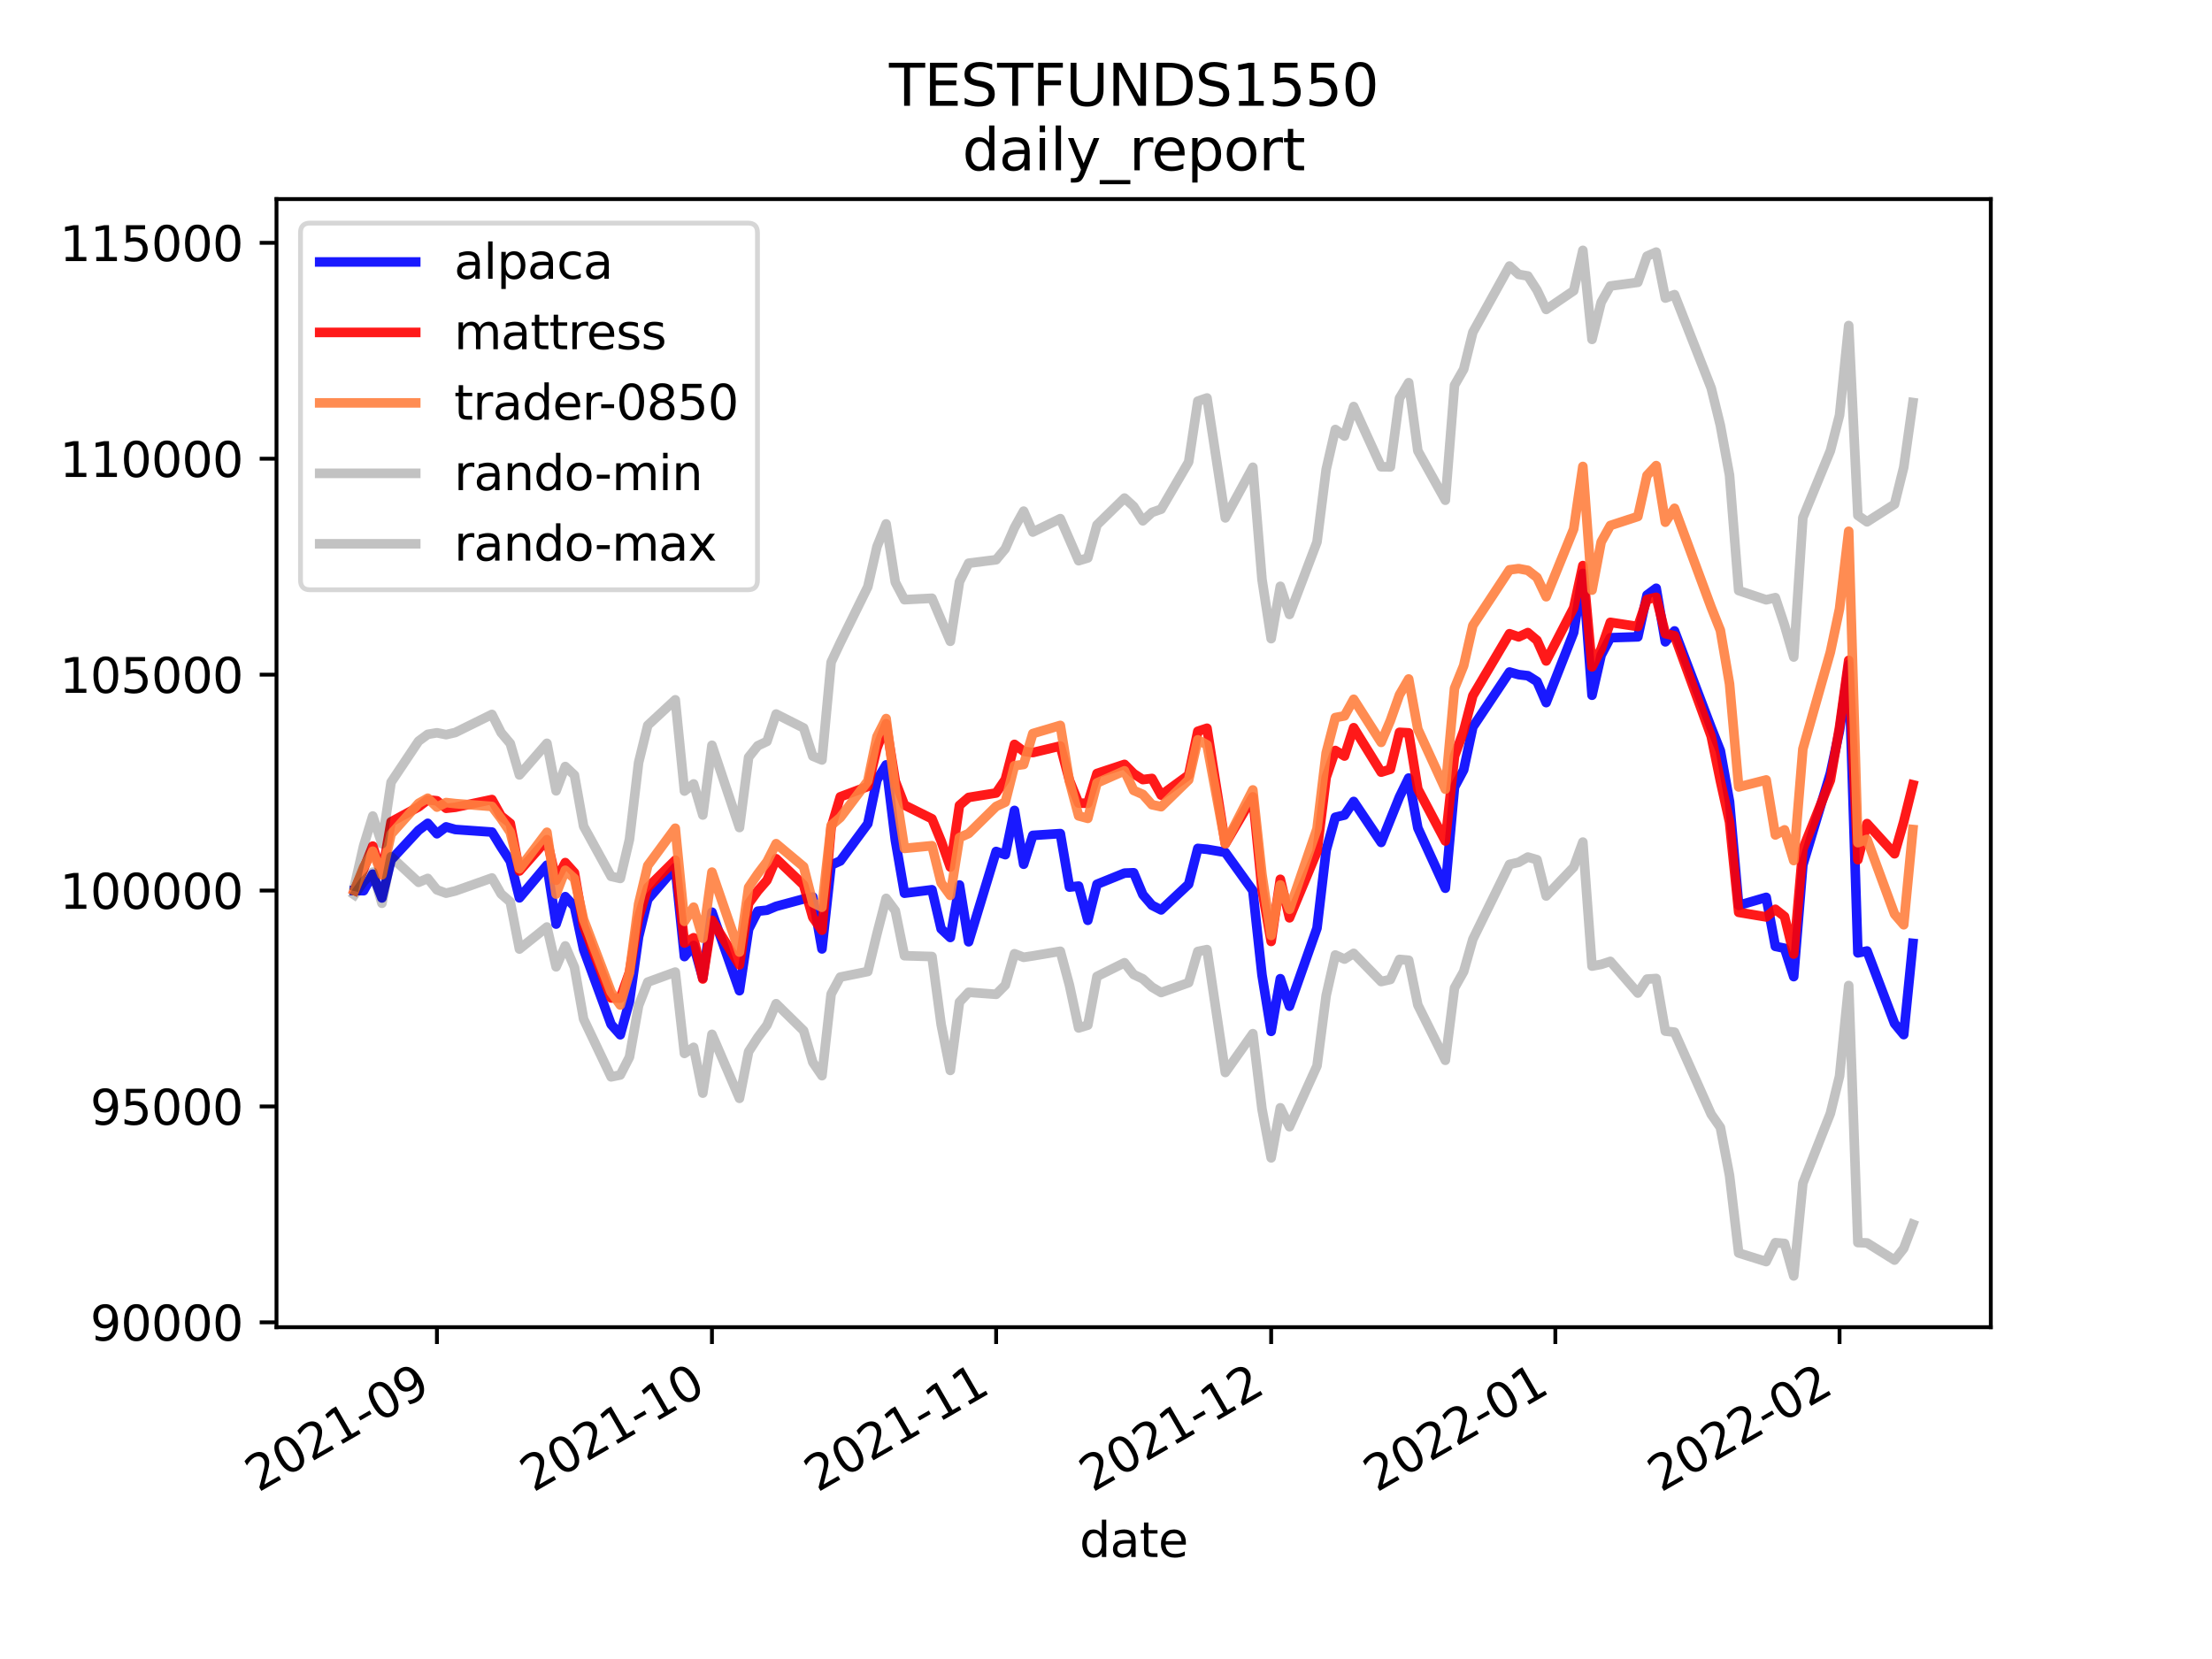 <?xml version="1.0" encoding="utf-8" standalone="no"?>
<!DOCTYPE svg PUBLIC "-//W3C//DTD SVG 1.1//EN"
  "http://www.w3.org/Graphics/SVG/1.1/DTD/svg11.dtd">
<svg height="345.6pt" version="1.1" viewBox="0 0 460.8 345.6" width="460.8pt" xmlns="http://www.w3.org/2000/svg" xmlns:xlink="http://www.w3.org/1999/xlink">
 <defs>
  <style type="text/css">*{stroke-linecap:butt;stroke-linejoin:round;}</style>
 </defs>
 <g id="figure_1">
  <g id="patch_1">
   <path d="M 0 345.6 
L 460.8 345.6 
L 460.8 0 
L 0 0 
z
" style="fill:#ffffff;"/>
  </g>
  <g id="axes_1">
   <g id="patch_2">
    <path d="M 57.6 276.48 
L 414.72 276.48 
L 414.72 41.472 
L 57.6 41.472 
z
" style="fill:#ffffff;"/>
   </g>
   <g id="matplotlib.axis_1">
    <g id="xtick_1">
     <g id="line2d_1">
      <defs>
       <path d="M 0 0 
L 0 3.5 
" id="mced34fce8d" style="stroke:#000000;stroke-width:0.8;"/>
      </defs>
      <g>
       <use style="stroke:#000000;stroke-width:0.8;" x="91.02" xlink:href="#mced34fce8d" y="276.48"/>
      </g>
     </g>
     <g id="text_1">
      <!-- 2021-09 -->
      <g transform="translate(53.795 310.952)rotate(-30)scale(0.1 -0.1)">
       <defs>
        <path d="M 1228 531 
L 3431 531 
L 3431 0 
L 469 0 
L 469 531 
Q 828 903 1448 1529 
Q 2069 2156 2228 2338 
Q 2531 2678 2651 2914 
Q 2772 3150 2772 3378 
Q 2772 3750 2511 3984 
Q 2250 4219 1831 4219 
Q 1534 4219 1204 4116 
Q 875 4013 500 3803 
L 500 4441 
Q 881 4594 1212 4672 
Q 1544 4750 1819 4750 
Q 2544 4750 2975 4387 
Q 3406 4025 3406 3419 
Q 3406 3131 3298 2873 
Q 3191 2616 2906 2266 
Q 2828 2175 2409 1742 
Q 1991 1309 1228 531 
z
" id="DejaVuSans-32" transform="scale(0.016)"/>
        <path d="M 2034 4250 
Q 1547 4250 1301 3770 
Q 1056 3291 1056 2328 
Q 1056 1369 1301 889 
Q 1547 409 2034 409 
Q 2525 409 2770 889 
Q 3016 1369 3016 2328 
Q 3016 3291 2770 3770 
Q 2525 4250 2034 4250 
z
M 2034 4750 
Q 2819 4750 3233 4129 
Q 3647 3509 3647 2328 
Q 3647 1150 3233 529 
Q 2819 -91 2034 -91 
Q 1250 -91 836 529 
Q 422 1150 422 2328 
Q 422 3509 836 4129 
Q 1250 4750 2034 4750 
z
" id="DejaVuSans-30" transform="scale(0.016)"/>
        <path d="M 794 531 
L 1825 531 
L 1825 4091 
L 703 3866 
L 703 4441 
L 1819 4666 
L 2450 4666 
L 2450 531 
L 3481 531 
L 3481 0 
L 794 0 
L 794 531 
z
" id="DejaVuSans-31" transform="scale(0.016)"/>
        <path d="M 313 2009 
L 1997 2009 
L 1997 1497 
L 313 1497 
L 313 2009 
z
" id="DejaVuSans-2d" transform="scale(0.016)"/>
        <path d="M 703 97 
L 703 672 
Q 941 559 1184 500 
Q 1428 441 1663 441 
Q 2288 441 2617 861 
Q 2947 1281 2994 2138 
Q 2813 1869 2534 1725 
Q 2256 1581 1919 1581 
Q 1219 1581 811 2004 
Q 403 2428 403 3163 
Q 403 3881 828 4315 
Q 1253 4750 1959 4750 
Q 2769 4750 3195 4129 
Q 3622 3509 3622 2328 
Q 3622 1225 3098 567 
Q 2575 -91 1691 -91 
Q 1453 -91 1209 -44 
Q 966 3 703 97 
z
M 1959 2075 
Q 2384 2075 2632 2365 
Q 2881 2656 2881 3163 
Q 2881 3666 2632 3958 
Q 2384 4250 1959 4250 
Q 1534 4250 1286 3958 
Q 1038 3666 1038 3163 
Q 1038 2656 1286 2365 
Q 1534 2075 1959 2075 
z
" id="DejaVuSans-39" transform="scale(0.016)"/>
       </defs>
       <use xlink:href="#DejaVuSans-32"/>
       <use x="63.623" xlink:href="#DejaVuSans-30"/>
       <use x="127.246" xlink:href="#DejaVuSans-32"/>
       <use x="190.869" xlink:href="#DejaVuSans-31"/>
       <use x="254.492" xlink:href="#DejaVuSans-2d"/>
       <use x="290.576" xlink:href="#DejaVuSans-30"/>
       <use x="354.199" xlink:href="#DejaVuSans-39"/>
      </g>
     </g>
    </g>
    <g id="xtick_2">
     <g id="line2d_2">
      <g>
       <use style="stroke:#000000;stroke-width:0.8;" x="148.312" xlink:href="#mced34fce8d" y="276.48"/>
      </g>
     </g>
     <g id="text_2">
      <!-- 2021-10 -->
      <g transform="translate(111.087 310.952)rotate(-30)scale(0.1 -0.1)">
       <use xlink:href="#DejaVuSans-32"/>
       <use x="63.623" xlink:href="#DejaVuSans-30"/>
       <use x="127.246" xlink:href="#DejaVuSans-32"/>
       <use x="190.869" xlink:href="#DejaVuSans-31"/>
       <use x="254.492" xlink:href="#DejaVuSans-2d"/>
       <use x="290.576" xlink:href="#DejaVuSans-31"/>
       <use x="354.199" xlink:href="#DejaVuSans-30"/>
      </g>
     </g>
    </g>
    <g id="xtick_3">
     <g id="line2d_3">
      <g>
       <use style="stroke:#000000;stroke-width:0.8;" x="207.514" xlink:href="#mced34fce8d" y="276.48"/>
      </g>
     </g>
     <g id="text_3">
      <!-- 2021-11 -->
      <g transform="translate(170.289 310.952)rotate(-30)scale(0.1 -0.1)">
       <use xlink:href="#DejaVuSans-32"/>
       <use x="63.623" xlink:href="#DejaVuSans-30"/>
       <use x="127.246" xlink:href="#DejaVuSans-32"/>
       <use x="190.869" xlink:href="#DejaVuSans-31"/>
       <use x="254.492" xlink:href="#DejaVuSans-2d"/>
       <use x="290.576" xlink:href="#DejaVuSans-31"/>
       <use x="354.199" xlink:href="#DejaVuSans-31"/>
      </g>
     </g>
    </g>
    <g id="xtick_4">
     <g id="line2d_4">
      <g>
       <use style="stroke:#000000;stroke-width:0.8;" x="264.806" xlink:href="#mced34fce8d" y="276.48"/>
      </g>
     </g>
     <g id="text_4">
      <!-- 2021-12 -->
      <g transform="translate(227.581 310.952)rotate(-30)scale(0.1 -0.1)">
       <use xlink:href="#DejaVuSans-32"/>
       <use x="63.623" xlink:href="#DejaVuSans-30"/>
       <use x="127.246" xlink:href="#DejaVuSans-32"/>
       <use x="190.869" xlink:href="#DejaVuSans-31"/>
       <use x="254.492" xlink:href="#DejaVuSans-2d"/>
       <use x="290.576" xlink:href="#DejaVuSans-31"/>
       <use x="354.199" xlink:href="#DejaVuSans-32"/>
      </g>
     </g>
    </g>
    <g id="xtick_5">
     <g id="line2d_5">
      <g>
       <use style="stroke:#000000;stroke-width:0.8;" x="324.008" xlink:href="#mced34fce8d" y="276.48"/>
      </g>
     </g>
     <g id="text_5">
      <!-- 2022-01 -->
      <g transform="translate(286.783 310.952)rotate(-30)scale(0.1 -0.1)">
       <use xlink:href="#DejaVuSans-32"/>
       <use x="63.623" xlink:href="#DejaVuSans-30"/>
       <use x="127.246" xlink:href="#DejaVuSans-32"/>
       <use x="190.869" xlink:href="#DejaVuSans-32"/>
       <use x="254.492" xlink:href="#DejaVuSans-2d"/>
       <use x="290.576" xlink:href="#DejaVuSans-30"/>
       <use x="354.199" xlink:href="#DejaVuSans-31"/>
      </g>
     </g>
    </g>
    <g id="xtick_6">
     <g id="line2d_6">
      <g>
       <use style="stroke:#000000;stroke-width:0.8;" x="383.209" xlink:href="#mced34fce8d" y="276.48"/>
      </g>
     </g>
     <g id="text_6">
      <!-- 2022-02 -->
      <g transform="translate(345.985 310.952)rotate(-30)scale(0.1 -0.1)">
       <use xlink:href="#DejaVuSans-32"/>
       <use x="63.623" xlink:href="#DejaVuSans-30"/>
       <use x="127.246" xlink:href="#DejaVuSans-32"/>
       <use x="190.869" xlink:href="#DejaVuSans-32"/>
       <use x="254.492" xlink:href="#DejaVuSans-2d"/>
       <use x="290.576" xlink:href="#DejaVuSans-30"/>
       <use x="354.199" xlink:href="#DejaVuSans-32"/>
      </g>
     </g>
    </g>
    <g id="text_7">
     <!-- date -->
     <g transform="translate(224.885 324.351)scale(0.1 -0.1)">
      <defs>
       <path d="M 2906 2969 
L 2906 4863 
L 3481 4863 
L 3481 0 
L 2906 0 
L 2906 525 
Q 2725 213 2448 61 
Q 2172 -91 1784 -91 
Q 1150 -91 751 415 
Q 353 922 353 1747 
Q 353 2572 751 3078 
Q 1150 3584 1784 3584 
Q 2172 3584 2448 3432 
Q 2725 3281 2906 2969 
z
M 947 1747 
Q 947 1113 1208 752 
Q 1469 391 1925 391 
Q 2381 391 2643 752 
Q 2906 1113 2906 1747 
Q 2906 2381 2643 2742 
Q 2381 3103 1925 3103 
Q 1469 3103 1208 2742 
Q 947 2381 947 1747 
z
" id="DejaVuSans-64" transform="scale(0.016)"/>
       <path d="M 2194 1759 
Q 1497 1759 1228 1600 
Q 959 1441 959 1056 
Q 959 750 1161 570 
Q 1363 391 1709 391 
Q 2188 391 2477 730 
Q 2766 1069 2766 1631 
L 2766 1759 
L 2194 1759 
z
M 3341 1997 
L 3341 0 
L 2766 0 
L 2766 531 
Q 2569 213 2275 61 
Q 1981 -91 1556 -91 
Q 1019 -91 701 211 
Q 384 513 384 1019 
Q 384 1609 779 1909 
Q 1175 2209 1959 2209 
L 2766 2209 
L 2766 2266 
Q 2766 2663 2505 2880 
Q 2244 3097 1772 3097 
Q 1472 3097 1187 3025 
Q 903 2953 641 2809 
L 641 3341 
Q 956 3463 1253 3523 
Q 1550 3584 1831 3584 
Q 2591 3584 2966 3190 
Q 3341 2797 3341 1997 
z
" id="DejaVuSans-61" transform="scale(0.016)"/>
       <path d="M 1172 4494 
L 1172 3500 
L 2356 3500 
L 2356 3053 
L 1172 3053 
L 1172 1153 
Q 1172 725 1289 603 
Q 1406 481 1766 481 
L 2356 481 
L 2356 0 
L 1766 0 
Q 1100 0 847 248 
Q 594 497 594 1153 
L 594 3053 
L 172 3053 
L 172 3500 
L 594 3500 
L 594 4494 
L 1172 4494 
z
" id="DejaVuSans-74" transform="scale(0.016)"/>
       <path d="M 3597 1894 
L 3597 1613 
L 953 1613 
Q 991 1019 1311 708 
Q 1631 397 2203 397 
Q 2534 397 2845 478 
Q 3156 559 3463 722 
L 3463 178 
Q 3153 47 2828 -22 
Q 2503 -91 2169 -91 
Q 1331 -91 842 396 
Q 353 884 353 1716 
Q 353 2575 817 3079 
Q 1281 3584 2069 3584 
Q 2775 3584 3186 3129 
Q 3597 2675 3597 1894 
z
M 3022 2063 
Q 3016 2534 2758 2815 
Q 2500 3097 2075 3097 
Q 1594 3097 1305 2825 
Q 1016 2553 972 2059 
L 3022 2063 
z
" id="DejaVuSans-65" transform="scale(0.016)"/>
      </defs>
      <use xlink:href="#DejaVuSans-64"/>
      <use x="63.477" xlink:href="#DejaVuSans-61"/>
      <use x="124.756" xlink:href="#DejaVuSans-74"/>
      <use x="163.965" xlink:href="#DejaVuSans-65"/>
     </g>
    </g>
   </g>
   <g id="matplotlib.axis_2">
    <g id="ytick_1">
     <g id="line2d_7">
      <defs>
       <path d="M 0 0 
L -3.5 0 
" id="m03c83279c9" style="stroke:#000000;stroke-width:0.8;"/>
      </defs>
      <g>
       <use style="stroke:#000000;stroke-width:0.8;" x="57.6" xlink:href="#m03c83279c9" y="275.468"/>
      </g>
     </g>
     <g id="text_8">
      <!-- 90000 -->
      <g transform="translate(18.788 279.267)scale(0.1 -0.1)">
       <use xlink:href="#DejaVuSans-39"/>
       <use x="63.623" xlink:href="#DejaVuSans-30"/>
       <use x="127.246" xlink:href="#DejaVuSans-30"/>
       <use x="190.869" xlink:href="#DejaVuSans-30"/>
       <use x="254.492" xlink:href="#DejaVuSans-30"/>
      </g>
     </g>
    </g>
    <g id="ytick_2">
     <g id="line2d_8">
      <g>
       <use style="stroke:#000000;stroke-width:0.8;" x="57.6" xlink:href="#m03c83279c9" y="230.492"/>
      </g>
     </g>
     <g id="text_9">
      <!-- 95000 -->
      <g transform="translate(18.788 234.291)scale(0.1 -0.1)">
       <defs>
        <path d="M 691 4666 
L 3169 4666 
L 3169 4134 
L 1269 4134 
L 1269 2991 
Q 1406 3038 1543 3061 
Q 1681 3084 1819 3084 
Q 2600 3084 3056 2656 
Q 3513 2228 3513 1497 
Q 3513 744 3044 326 
Q 2575 -91 1722 -91 
Q 1428 -91 1123 -41 
Q 819 9 494 109 
L 494 744 
Q 775 591 1075 516 
Q 1375 441 1709 441 
Q 2250 441 2565 725 
Q 2881 1009 2881 1497 
Q 2881 1984 2565 2268 
Q 2250 2553 1709 2553 
Q 1456 2553 1204 2497 
Q 953 2441 691 2322 
L 691 4666 
z
" id="DejaVuSans-35" transform="scale(0.016)"/>
       </defs>
       <use xlink:href="#DejaVuSans-39"/>
       <use x="63.623" xlink:href="#DejaVuSans-35"/>
       <use x="127.246" xlink:href="#DejaVuSans-30"/>
       <use x="190.869" xlink:href="#DejaVuSans-30"/>
       <use x="254.492" xlink:href="#DejaVuSans-30"/>
      </g>
     </g>
    </g>
    <g id="ytick_3">
     <g id="line2d_9">
      <g>
       <use style="stroke:#000000;stroke-width:0.8;" x="57.6" xlink:href="#m03c83279c9" y="185.515"/>
      </g>
     </g>
     <g id="text_10">
      <!-- 100000 -->
      <g transform="translate(12.425 189.315)scale(0.1 -0.1)">
       <use xlink:href="#DejaVuSans-31"/>
       <use x="63.623" xlink:href="#DejaVuSans-30"/>
       <use x="127.246" xlink:href="#DejaVuSans-30"/>
       <use x="190.869" xlink:href="#DejaVuSans-30"/>
       <use x="254.492" xlink:href="#DejaVuSans-30"/>
       <use x="318.115" xlink:href="#DejaVuSans-30"/>
      </g>
     </g>
    </g>
    <g id="ytick_4">
     <g id="line2d_10">
      <g>
       <use style="stroke:#000000;stroke-width:0.8;" x="57.6" xlink:href="#m03c83279c9" y="140.539"/>
      </g>
     </g>
     <g id="text_11">
      <!-- 105000 -->
      <g transform="translate(12.425 144.338)scale(0.1 -0.1)">
       <use xlink:href="#DejaVuSans-31"/>
       <use x="63.623" xlink:href="#DejaVuSans-30"/>
       <use x="127.246" xlink:href="#DejaVuSans-35"/>
       <use x="190.869" xlink:href="#DejaVuSans-30"/>
       <use x="254.492" xlink:href="#DejaVuSans-30"/>
       <use x="318.115" xlink:href="#DejaVuSans-30"/>
      </g>
     </g>
    </g>
    <g id="ytick_5">
     <g id="line2d_11">
      <g>
       <use style="stroke:#000000;stroke-width:0.8;" x="57.6" xlink:href="#m03c83279c9" y="95.562"/>
      </g>
     </g>
     <g id="text_12">
      <!-- 110000 -->
      <g transform="translate(12.425 99.362)scale(0.1 -0.1)">
       <use xlink:href="#DejaVuSans-31"/>
       <use x="63.623" xlink:href="#DejaVuSans-31"/>
       <use x="127.246" xlink:href="#DejaVuSans-30"/>
       <use x="190.869" xlink:href="#DejaVuSans-30"/>
       <use x="254.492" xlink:href="#DejaVuSans-30"/>
       <use x="318.115" xlink:href="#DejaVuSans-30"/>
      </g>
     </g>
    </g>
    <g id="ytick_6">
     <g id="line2d_12">
      <g>
       <use style="stroke:#000000;stroke-width:0.8;" x="57.6" xlink:href="#m03c83279c9" y="50.586"/>
      </g>
     </g>
     <g id="text_13">
      <!-- 115000 -->
      <g transform="translate(12.425 54.385)scale(0.1 -0.1)">
       <use xlink:href="#DejaVuSans-31"/>
       <use x="63.623" xlink:href="#DejaVuSans-31"/>
       <use x="127.246" xlink:href="#DejaVuSans-35"/>
       <use x="190.869" xlink:href="#DejaVuSans-30"/>
       <use x="254.492" xlink:href="#DejaVuSans-30"/>
       <use x="318.115" xlink:href="#DejaVuSans-30"/>
      </g>
     </g>
    </g>
   </g>
   <g id="line2d_13">
    <path clip-path="url(#pf8c78125cc)" d="M 73.833 185.515 
L 75.742 185.554 
L 77.652 182.107 
L 79.562 187.055 
L 81.472 179.13 
L 87.201 172.958 
L 89.111 171.515 
L 91.02 173.685 
L 92.93 172.255 
L 94.84 172.797 
L 102.479 173.334 
L 104.388 176.453 
L 106.298 179.39 
L 108.208 187.041 
L 113.937 180.226 
L 115.847 192.505 
L 117.757 186.791 
L 119.666 188.832 
L 121.576 197.801 
L 127.305 213.401 
L 129.215 215.56 
L 131.125 208.615 
L 133.034 195.136 
L 134.944 187.357 
L 140.673 180.728 
L 142.583 199.274 
L 144.493 196.956 
L 146.403 203.742 
L 148.312 190.027 
L 154.041 206.383 
L 155.951 193.562 
L 157.861 189.816 
L 159.771 189.612 
L 161.68 188.809 
L 167.41 187.272 
L 169.319 186.847 
L 171.229 197.678 
L 173.139 180.207 
L 175.049 179.35 
L 180.778 171.595 
L 182.687 162.481 
L 184.597 159.341 
L 186.507 174.99 
L 188.417 186.071 
L 194.146 185.354 
L 196.056 193.504 
L 197.965 195.295 
L 199.875 184.363 
L 201.785 196.194 
L 207.514 177.377 
L 209.424 178.04 
L 211.333 168.826 
L 213.243 180.031 
L 215.153 174.028 
L 220.882 173.651 
L 222.792 184.795 
L 224.702 184.588 
L 226.611 191.717 
L 228.521 184.21 
L 234.25 181.887 
L 236.16 181.811 
L 238.07 186.362 
L 239.979 188.58 
L 241.889 189.551 
L 247.618 184.189 
L 249.528 176.738 
L 251.438 176.923 
L 255.257 177.573 
L 260.987 185.529 
L 262.896 203.101 
L 264.806 214.852 
L 266.716 203.881 
L 268.625 209.603 
L 274.355 193.343 
L 276.264 177.133 
L 278.174 170.243 
L 280.084 169.794 
L 281.994 166.96 
L 287.723 175.492 
L 289.633 170.74 
L 291.542 165.996 
L 293.452 162.08 
L 295.362 172.478 
L 301.091 185.028 
L 303.001 163.96 
L 304.91 160.381 
L 306.82 151.454 
L 314.459 139.998 
L 316.369 140.535 
L 318.279 140.762 
L 320.188 141.961 
L 322.098 146.369 
L 327.827 131.759 
L 329.737 119.452 
L 331.647 144.831 
L 333.556 136.468 
L 335.466 132.846 
L 341.195 132.668 
L 343.105 123.955 
L 345.015 122.543 
L 346.924 133.705 
L 348.834 131.433 
L 356.473 151.577 
L 358.383 156.397 
L 360.293 166.994 
L 362.202 188.607 
L 367.932 186.934 
L 369.841 197.147 
L 371.751 197.537 
L 373.661 203.449 
L 375.57 180.185 
L 381.3 161.089 
L 383.209 152.18 
L 385.119 138.415 
L 387.029 198.503 
L 388.939 198.111 
L 394.668 213.209 
L 396.578 215.529 
L 398.487 196.516 
" style="fill:none;stroke:#0000ff;stroke-linecap:square;stroke-opacity:0.9;stroke-width:2;"/>
   </g>
   <g id="line2d_14">
    <path clip-path="url(#pf8c78125cc)" d="M 73.833 185.515 
L 75.742 181.065 
L 77.652 176.256 
L 79.562 182.169 
L 81.472 171.207 
L 87.201 168.087 
L 89.111 166.62 
L 91.02 166.82 
L 92.93 168.376 
L 94.84 168.175 
L 102.479 166.561 
L 104.388 169.985 
L 106.298 171.525 
L 108.208 181.44 
L 113.937 174.923 
L 115.847 183.373 
L 117.757 179.692 
L 119.666 181.816 
L 121.576 192.844 
L 127.305 207.889 
L 129.215 207.939 
L 131.125 202.565 
L 133.034 191.123 
L 134.944 184.87 
L 140.673 179.198 
L 142.583 196.446 
L 144.493 195.349 
L 146.403 203.937 
L 148.312 191.713 
L 154.041 201 
L 155.951 188.217 
L 157.861 185.591 
L 159.771 183.392 
L 161.68 178.886 
L 167.41 184.355 
L 169.319 191.11 
L 171.229 193.781 
L 173.139 172.403 
L 175.049 165.99 
L 180.778 163.838 
L 182.687 155.871 
L 184.597 150.776 
L 186.507 162.751 
L 188.417 167.716 
L 194.146 170.569 
L 196.056 175.213 
L 197.965 180.621 
L 199.875 167.773 
L 201.785 166.123 
L 207.514 165.193 
L 209.424 162.382 
L 211.333 155.07 
L 213.243 156.497 
L 215.153 156.777 
L 220.882 155.406 
L 222.792 162.59 
L 224.702 167.297 
L 226.611 167.342 
L 228.521 161.132 
L 234.25 159.235 
L 236.16 161.159 
L 238.07 162.402 
L 239.979 162.167 
L 241.889 165.636 
L 247.618 161.453 
L 249.528 152.341 
L 251.438 151.706 
L 255.257 175.781 
L 260.987 166.002 
L 262.896 185.322 
L 264.806 196.12 
L 266.716 183.178 
L 268.625 191.197 
L 274.355 177.411 
L 276.264 161.943 
L 278.174 156.341 
L 280.084 157.495 
L 281.994 151.592 
L 287.723 160.854 
L 289.633 160.256 
L 291.542 152.558 
L 293.452 152.662 
L 295.362 164.37 
L 301.091 175.19 
L 303.001 157.537 
L 304.91 152.27 
L 306.82 144.924 
L 314.459 132.016 
L 316.369 132.674 
L 318.279 131.782 
L 320.188 133.395 
L 322.098 137.688 
L 327.827 126.616 
L 329.737 117.82 
L 331.647 138.924 
L 333.556 135.165 
L 335.466 129.647 
L 341.195 130.519 
L 343.105 124.879 
L 345.015 124.431 
L 346.924 131.994 
L 348.834 132.438 
L 356.473 153.361 
L 358.383 162.661 
L 360.293 171.249 
L 362.202 190.06 
L 367.932 191.016 
L 369.841 189.424 
L 371.751 190.933 
L 373.661 198.749 
L 375.57 176.878 
L 381.3 162.536 
L 383.209 151.458 
L 385.119 137.559 
L 387.029 179.1 
L 388.939 171.568 
L 394.668 177.861 
L 396.578 171.193 
L 398.487 163.492 
" style="fill:none;stroke:#ff0000;stroke-linecap:square;stroke-opacity:0.9;stroke-width:2;"/>
   </g>
   <g id="line2d_15">
    <path clip-path="url(#pf8c78125cc)" d="M 73.833 185.515 
L 75.742 180.67 
L 77.652 177.317 
L 79.562 182.245 
L 81.472 173.772 
L 87.201 167.357 
L 89.111 166.278 
L 91.02 168.132 
L 92.93 167.19 
L 94.84 167.404 
L 102.479 167.996 
L 104.388 170.531 
L 106.298 173.371 
L 108.208 180.979 
L 113.937 173.375 
L 115.847 186.251 
L 117.757 181.3 
L 119.666 183.017 
L 121.576 191.549 
L 127.305 206.644 
L 129.215 209.357 
L 131.125 202.622 
L 133.034 188.327 
L 134.944 180.312 
L 140.673 172.532 
L 142.583 191.936 
L 144.493 188.983 
L 146.403 195.451 
L 148.312 181.681 
L 154.041 198.33 
L 155.951 184.854 
L 157.861 182.045 
L 159.771 179.522 
L 161.68 175.755 
L 167.41 180.553 
L 169.319 188.051 
L 171.229 188.996 
L 173.139 171.951 
L 175.049 170.309 
L 180.778 162.718 
L 182.687 153.461 
L 184.597 149.693 
L 186.507 164.416 
L 188.417 176.734 
L 194.146 176.178 
L 196.056 183.909 
L 197.965 186.521 
L 199.875 174.486 
L 201.785 173.632 
L 207.514 167.995 
L 209.424 167.102 
L 211.333 159.513 
L 213.243 159.25 
L 215.153 152.815 
L 220.882 151.118 
L 222.792 162.813 
L 224.702 169.964 
L 226.611 170.478 
L 228.521 163.104 
L 234.25 160.573 
L 236.16 164.653 
L 238.07 165.49 
L 239.979 167.639 
L 241.889 168.053 
L 247.618 162.464 
L 249.528 154.116 
L 251.438 155.161 
L 255.257 175.738 
L 260.987 164.559 
L 262.896 182.203 
L 264.806 194.864 
L 266.716 184.355 
L 268.625 189.413 
L 274.355 172.655 
L 276.264 156.851 
L 278.174 149.482 
L 280.084 149.131 
L 281.994 145.676 
L 287.723 154.649 
L 289.633 150.133 
L 291.542 144.737 
L 293.452 141.447 
L 295.362 151.895 
L 301.091 164.402 
L 303.001 143.394 
L 304.91 138.665 
L 306.82 130.301 
L 314.459 118.704 
L 316.369 118.457 
L 318.279 118.815 
L 320.188 120.303 
L 322.098 124.311 
L 327.827 110.199 
L 329.737 97.173 
L 331.647 122.933 
L 333.556 112.891 
L 335.466 109.471 
L 341.195 107.594 
L 343.105 99.033 
L 345.015 96.995 
L 346.924 108.785 
L 348.834 105.89 
L 356.473 126.525 
L 358.383 131.317 
L 360.293 142.482 
L 362.202 163.933 
L 367.932 162.477 
L 369.841 173.934 
L 371.751 172.877 
L 373.661 179.269 
L 375.57 156.023 
L 381.3 135.836 
L 383.209 126.822 
L 385.119 110.674 
L 387.029 175.545 
L 388.939 174.858 
L 394.668 190.422 
L 396.578 192.647 
L 398.487 172.802 
" style="fill:none;stroke:#ff8040;stroke-linecap:square;stroke-opacity:0.9;stroke-width:2;"/>
   </g>
   <g id="line2d_16">
    <path clip-path="url(#pf8c78125cc)" d="M 73.833 186.415 
L 75.742 183.652 
L 77.652 181.678 
L 79.562 188.17 
L 81.472 178.479 
L 87.201 183.801 
L 89.111 182.991 
L 91.02 185.371 
L 92.93 186.065 
L 94.84 185.603 
L 102.479 182.896 
L 104.388 186.213 
L 106.298 187.883 
L 108.208 197.7 
L 113.937 193.113 
L 115.847 201.405 
L 117.757 197.056 
L 119.666 201.509 
L 121.576 212.287 
L 127.305 224.33 
L 129.215 223.935 
L 131.125 220.213 
L 133.034 209.468 
L 134.944 204.587 
L 140.673 202.501 
L 142.583 219.448 
L 144.493 218.179 
L 146.403 227.719 
L 148.312 215.472 
L 154.041 228.801 
L 155.951 219.077 
L 157.861 216.115 
L 159.771 213.548 
L 161.68 209.088 
L 167.41 214.709 
L 169.319 221.286 
L 171.229 224.083 
L 173.139 207.075 
L 175.049 203.544 
L 180.778 202.384 
L 182.687 194.52 
L 184.597 187.146 
L 186.507 189.721 
L 188.417 199.094 
L 194.146 199.263 
L 196.056 213.41 
L 197.965 222.987 
L 199.875 208.752 
L 201.785 206.711 
L 207.514 207.133 
L 209.424 205.21 
L 211.333 198.683 
L 213.243 199.421 
L 215.153 199.132 
L 220.882 198.166 
L 222.792 205.278 
L 224.702 214.139 
L 226.611 213.554 
L 228.521 203.409 
L 234.25 200.559 
L 236.16 203.006 
L 238.07 203.914 
L 239.979 205.634 
L 241.889 206.763 
L 247.618 204.708 
L 249.528 198.209 
L 251.438 197.82 
L 255.257 223.419 
L 260.987 215.328 
L 262.896 231.045 
L 264.806 241.204 
L 266.716 230.776 
L 268.625 234.711 
L 274.355 222.041 
L 276.264 207.381 
L 278.174 198.942 
L 280.084 199.794 
L 281.994 198.602 
L 287.723 204.478 
L 289.633 204.047 
L 291.542 199.866 
L 293.452 200.035 
L 295.362 209.354 
L 301.091 220.878 
L 303.001 205.802 
L 304.91 202.398 
L 306.82 195.665 
L 314.459 180.071 
L 316.369 179.633 
L 318.279 178.544 
L 320.188 179.096 
L 322.098 186.648 
L 327.827 180.644 
L 329.737 175.423 
L 331.647 201.256 
L 333.556 200.899 
L 335.466 200.275 
L 341.195 206.868 
L 343.105 203.964 
L 345.015 203.84 
L 346.924 214.804 
L 348.834 215.019 
L 356.473 232.122 
L 358.383 234.863 
L 360.293 244.876 
L 362.202 261.019 
L 367.932 262.813 
L 369.841 258.876 
L 371.751 259.031 
L 373.661 265.798 
L 375.57 246.479 
L 381.3 231.954 
L 383.209 224.177 
L 385.119 205.302 
L 387.029 258.852 
L 388.939 258.925 
L 394.668 262.498 
L 396.578 260.059 
L 398.487 255.05 
" style="fill:none;stroke:#0d0d0d;stroke-linecap:square;stroke-opacity:0.25;stroke-width:2;"/>
   </g>
   <g id="line2d_17">
    <path clip-path="url(#pf8c78125cc)" d="M 73.833 184.616 
L 75.742 176.228 
L 77.652 169.998 
L 79.562 175.772 
L 81.472 162.956 
L 87.201 154.392 
L 89.111 152.977 
L 91.02 152.652 
L 92.93 153.037 
L 94.84 152.598 
L 102.479 148.829 
L 104.388 152.615 
L 106.298 154.892 
L 108.208 161.432 
L 113.937 154.845 
L 115.847 164.745 
L 117.757 159.683 
L 119.666 161.475 
L 121.576 172.127 
L 127.305 182.56 
L 129.215 182.997 
L 131.125 174.878 
L 133.034 158.863 
L 134.944 151.096 
L 140.673 145.785 
L 142.583 164.789 
L 144.493 163.305 
L 146.403 169.782 
L 148.312 155.253 
L 154.041 172.393 
L 155.951 157.749 
L 157.861 155.355 
L 159.771 154.453 
L 161.68 148.75 
L 167.41 151.647 
L 169.319 157.517 
L 171.229 158.314 
L 173.139 137.946 
L 175.049 133.886 
L 180.778 122.247 
L 182.687 113.891 
L 184.597 109.139 
L 186.507 121.295 
L 188.417 124.923 
L 194.146 124.63 
L 196.056 129.134 
L 197.965 133.594 
L 199.875 121.189 
L 201.785 117.328 
L 207.514 116.605 
L 209.424 114.3 
L 211.333 109.927 
L 213.243 106.48 
L 215.153 110.833 
L 220.882 108.044 
L 222.792 112.416 
L 224.702 116.806 
L 226.611 116.226 
L 228.521 109.357 
L 234.25 103.755 
L 236.16 105.497 
L 238.07 108.498 
L 239.979 106.744 
L 241.889 106.071 
L 247.618 96.237 
L 249.528 83.567 
L 251.438 82.905 
L 255.257 107.885 
L 260.987 97.339 
L 262.896 120.71 
L 264.806 133.046 
L 266.716 122.139 
L 268.625 127.999 
L 274.355 112.907 
L 276.264 97.804 
L 278.174 89.47 
L 280.084 90.84 
L 281.994 84.691 
L 287.723 97.238 
L 289.633 97.27 
L 291.542 82.961 
L 293.452 79.721 
L 295.362 93.916 
L 301.091 104.205 
L 303.001 80.253 
L 304.91 76.914 
L 306.82 69.211 
L 314.459 55.423 
L 316.369 57.162 
L 318.279 57.489 
L 320.188 60.45 
L 322.098 64.463 
L 327.827 60.566 
L 329.737 52.154 
L 331.647 70.699 
L 333.556 62.959 
L 335.466 59.581 
L 341.195 58.812 
L 343.105 53.362 
L 345.015 52.521 
L 346.924 62.095 
L 348.834 61.382 
L 356.473 80.835 
L 358.383 88.614 
L 360.293 99.02 
L 362.202 123.028 
L 367.932 124.949 
L 369.841 124.505 
L 371.751 130.246 
L 373.661 136.866 
L 375.57 107.823 
L 381.3 93.906 
L 383.209 86.494 
L 385.119 67.814 
L 387.029 107.367 
L 388.939 108.705 
L 394.668 105.041 
L 396.578 97.356 
L 398.487 83.856 
" style="fill:none;stroke:#0d0d0d;stroke-linecap:square;stroke-opacity:0.25;stroke-width:2;"/>
   </g>
   <g id="patch_3">
    <path d="M 57.6 276.48 
L 57.6 41.472 
" style="fill:none;stroke:#000000;stroke-linecap:square;stroke-linejoin:miter;stroke-width:0.8;"/>
   </g>
   <g id="patch_4">
    <path d="M 414.72 276.48 
L 414.72 41.472 
" style="fill:none;stroke:#000000;stroke-linecap:square;stroke-linejoin:miter;stroke-width:0.8;"/>
   </g>
   <g id="patch_5">
    <path d="M 57.6 276.48 
L 414.72 276.48 
" style="fill:none;stroke:#000000;stroke-linecap:square;stroke-linejoin:miter;stroke-width:0.8;"/>
   </g>
   <g id="patch_6">
    <path d="M 57.6 41.472 
L 414.72 41.472 
" style="fill:none;stroke:#000000;stroke-linecap:square;stroke-linejoin:miter;stroke-width:0.8;"/>
   </g>
   <g id="text_14">
    <!-- TESTFUNDS1550 -->
    <g transform="translate(185.2 22.035)scale(0.12 -0.12)">
     <defs>
      <path d="M -19 4666 
L 3928 4666 
L 3928 4134 
L 2272 4134 
L 2272 0 
L 1638 0 
L 1638 4134 
L -19 4134 
L -19 4666 
z
" id="DejaVuSans-54" transform="scale(0.016)"/>
      <path d="M 628 4666 
L 3578 4666 
L 3578 4134 
L 1259 4134 
L 1259 2753 
L 3481 2753 
L 3481 2222 
L 1259 2222 
L 1259 531 
L 3634 531 
L 3634 0 
L 628 0 
L 628 4666 
z
" id="DejaVuSans-45" transform="scale(0.016)"/>
      <path d="M 3425 4513 
L 3425 3897 
Q 3066 4069 2747 4153 
Q 2428 4238 2131 4238 
Q 1616 4238 1336 4038 
Q 1056 3838 1056 3469 
Q 1056 3159 1242 3001 
Q 1428 2844 1947 2747 
L 2328 2669 
Q 3034 2534 3370 2195 
Q 3706 1856 3706 1288 
Q 3706 609 3251 259 
Q 2797 -91 1919 -91 
Q 1588 -91 1214 -16 
Q 841 59 441 206 
L 441 856 
Q 825 641 1194 531 
Q 1563 422 1919 422 
Q 2459 422 2753 634 
Q 3047 847 3047 1241 
Q 3047 1584 2836 1778 
Q 2625 1972 2144 2069 
L 1759 2144 
Q 1053 2284 737 2584 
Q 422 2884 422 3419 
Q 422 4038 858 4394 
Q 1294 4750 2059 4750 
Q 2388 4750 2728 4690 
Q 3069 4631 3425 4513 
z
" id="DejaVuSans-53" transform="scale(0.016)"/>
      <path d="M 628 4666 
L 3309 4666 
L 3309 4134 
L 1259 4134 
L 1259 2759 
L 3109 2759 
L 3109 2228 
L 1259 2228 
L 1259 0 
L 628 0 
L 628 4666 
z
" id="DejaVuSans-46" transform="scale(0.016)"/>
      <path d="M 556 4666 
L 1191 4666 
L 1191 1831 
Q 1191 1081 1462 751 
Q 1734 422 2344 422 
Q 2950 422 3222 751 
Q 3494 1081 3494 1831 
L 3494 4666 
L 4128 4666 
L 4128 1753 
Q 4128 841 3676 375 
Q 3225 -91 2344 -91 
Q 1459 -91 1007 375 
Q 556 841 556 1753 
L 556 4666 
z
" id="DejaVuSans-55" transform="scale(0.016)"/>
      <path d="M 628 4666 
L 1478 4666 
L 3547 763 
L 3547 4666 
L 4159 4666 
L 4159 0 
L 3309 0 
L 1241 3903 
L 1241 0 
L 628 0 
L 628 4666 
z
" id="DejaVuSans-4e" transform="scale(0.016)"/>
      <path d="M 1259 4147 
L 1259 519 
L 2022 519 
Q 2988 519 3436 956 
Q 3884 1394 3884 2338 
Q 3884 3275 3436 3711 
Q 2988 4147 2022 4147 
L 1259 4147 
z
M 628 4666 
L 1925 4666 
Q 3281 4666 3915 4102 
Q 4550 3538 4550 2338 
Q 4550 1131 3912 565 
Q 3275 0 1925 0 
L 628 0 
L 628 4666 
z
" id="DejaVuSans-44" transform="scale(0.016)"/>
     </defs>
     <use xlink:href="#DejaVuSans-54"/>
     <use x="61.084" xlink:href="#DejaVuSans-45"/>
     <use x="124.268" xlink:href="#DejaVuSans-53"/>
     <use x="187.744" xlink:href="#DejaVuSans-54"/>
     <use x="248.828" xlink:href="#DejaVuSans-46"/>
     <use x="306.348" xlink:href="#DejaVuSans-55"/>
     <use x="379.541" xlink:href="#DejaVuSans-4e"/>
     <use x="454.346" xlink:href="#DejaVuSans-44"/>
     <use x="531.348" xlink:href="#DejaVuSans-53"/>
     <use x="594.824" xlink:href="#DejaVuSans-31"/>
     <use x="658.447" xlink:href="#DejaVuSans-35"/>
     <use x="722.07" xlink:href="#DejaVuSans-35"/>
     <use x="785.693" xlink:href="#DejaVuSans-30"/>
    </g>
    <!-- daily_report -->
    <g transform="translate(200.467 35.472)scale(0.12 -0.12)">
     <defs>
      <path d="M 603 3500 
L 1178 3500 
L 1178 0 
L 603 0 
L 603 3500 
z
M 603 4863 
L 1178 4863 
L 1178 4134 
L 603 4134 
L 603 4863 
z
" id="DejaVuSans-69" transform="scale(0.016)"/>
      <path d="M 603 4863 
L 1178 4863 
L 1178 0 
L 603 0 
L 603 4863 
z
" id="DejaVuSans-6c" transform="scale(0.016)"/>
      <path d="M 2059 -325 
Q 1816 -950 1584 -1140 
Q 1353 -1331 966 -1331 
L 506 -1331 
L 506 -850 
L 844 -850 
Q 1081 -850 1212 -737 
Q 1344 -625 1503 -206 
L 1606 56 
L 191 3500 
L 800 3500 
L 1894 763 
L 2988 3500 
L 3597 3500 
L 2059 -325 
z
" id="DejaVuSans-79" transform="scale(0.016)"/>
      <path d="M 3263 -1063 
L 3263 -1509 
L -63 -1509 
L -63 -1063 
L 3263 -1063 
z
" id="DejaVuSans-5f" transform="scale(0.016)"/>
      <path d="M 2631 2963 
Q 2534 3019 2420 3045 
Q 2306 3072 2169 3072 
Q 1681 3072 1420 2755 
Q 1159 2438 1159 1844 
L 1159 0 
L 581 0 
L 581 3500 
L 1159 3500 
L 1159 2956 
Q 1341 3275 1631 3429 
Q 1922 3584 2338 3584 
Q 2397 3584 2469 3576 
Q 2541 3569 2628 3553 
L 2631 2963 
z
" id="DejaVuSans-72" transform="scale(0.016)"/>
      <path d="M 1159 525 
L 1159 -1331 
L 581 -1331 
L 581 3500 
L 1159 3500 
L 1159 2969 
Q 1341 3281 1617 3432 
Q 1894 3584 2278 3584 
Q 2916 3584 3314 3078 
Q 3713 2572 3713 1747 
Q 3713 922 3314 415 
Q 2916 -91 2278 -91 
Q 1894 -91 1617 61 
Q 1341 213 1159 525 
z
M 3116 1747 
Q 3116 2381 2855 2742 
Q 2594 3103 2138 3103 
Q 1681 3103 1420 2742 
Q 1159 2381 1159 1747 
Q 1159 1113 1420 752 
Q 1681 391 2138 391 
Q 2594 391 2855 752 
Q 3116 1113 3116 1747 
z
" id="DejaVuSans-70" transform="scale(0.016)"/>
      <path d="M 1959 3097 
Q 1497 3097 1228 2736 
Q 959 2375 959 1747 
Q 959 1119 1226 758 
Q 1494 397 1959 397 
Q 2419 397 2687 759 
Q 2956 1122 2956 1747 
Q 2956 2369 2687 2733 
Q 2419 3097 1959 3097 
z
M 1959 3584 
Q 2709 3584 3137 3096 
Q 3566 2609 3566 1747 
Q 3566 888 3137 398 
Q 2709 -91 1959 -91 
Q 1206 -91 779 398 
Q 353 888 353 1747 
Q 353 2609 779 3096 
Q 1206 3584 1959 3584 
z
" id="DejaVuSans-6f" transform="scale(0.016)"/>
     </defs>
     <use xlink:href="#DejaVuSans-64"/>
     <use x="63.477" xlink:href="#DejaVuSans-61"/>
     <use x="124.756" xlink:href="#DejaVuSans-69"/>
     <use x="152.539" xlink:href="#DejaVuSans-6c"/>
     <use x="180.322" xlink:href="#DejaVuSans-79"/>
     <use x="239.502" xlink:href="#DejaVuSans-5f"/>
     <use x="289.502" xlink:href="#DejaVuSans-72"/>
     <use x="328.365" xlink:href="#DejaVuSans-65"/>
     <use x="389.889" xlink:href="#DejaVuSans-70"/>
     <use x="453.365" xlink:href="#DejaVuSans-6f"/>
     <use x="514.547" xlink:href="#DejaVuSans-72"/>
     <use x="555.66" xlink:href="#DejaVuSans-74"/>
    </g>
   </g>
   <g id="legend_1">
    <g id="patch_7">
     <path d="M 64.6 122.863 
L 155.792 122.863 
Q 157.792 122.863 157.792 120.863 
L 157.792 48.472 
Q 157.792 46.472 155.792 46.472 
L 64.6 46.472 
Q 62.6 46.472 62.6 48.472 
L 62.6 120.863 
Q 62.6 122.863 64.6 122.863 
z
" style="fill:#ffffff;opacity:0.8;stroke:#cccccc;stroke-linejoin:miter;"/>
    </g>
    <g id="line2d_18">
     <path d="M 66.6 54.57 
L 86.6 54.57 
" style="fill:none;stroke:#0000ff;stroke-linecap:square;stroke-opacity:0.9;stroke-width:2;"/>
    </g>
    <g id="line2d_19"/>
    <g id="text_15">
     <!-- alpaca -->
     <g transform="translate(94.6 58.07)scale(0.1 -0.1)">
      <defs>
       <path d="M 3122 3366 
L 3122 2828 
Q 2878 2963 2633 3030 
Q 2388 3097 2138 3097 
Q 1578 3097 1268 2742 
Q 959 2388 959 1747 
Q 959 1106 1268 751 
Q 1578 397 2138 397 
Q 2388 397 2633 464 
Q 2878 531 3122 666 
L 3122 134 
Q 2881 22 2623 -34 
Q 2366 -91 2075 -91 
Q 1284 -91 818 406 
Q 353 903 353 1747 
Q 353 2603 823 3093 
Q 1294 3584 2113 3584 
Q 2378 3584 2631 3529 
Q 2884 3475 3122 3366 
z
" id="DejaVuSans-63" transform="scale(0.016)"/>
      </defs>
      <use xlink:href="#DejaVuSans-61"/>
      <use x="61.279" xlink:href="#DejaVuSans-6c"/>
      <use x="89.062" xlink:href="#DejaVuSans-70"/>
      <use x="152.539" xlink:href="#DejaVuSans-61"/>
      <use x="213.818" xlink:href="#DejaVuSans-63"/>
      <use x="268.799" xlink:href="#DejaVuSans-61"/>
     </g>
    </g>
    <g id="line2d_20">
     <path d="M 66.6 69.249 
L 86.6 69.249 
" style="fill:none;stroke:#ff0000;stroke-linecap:square;stroke-opacity:0.9;stroke-width:2;"/>
    </g>
    <g id="line2d_21"/>
    <g id="text_16">
     <!-- mattress -->
     <g transform="translate(94.6 72.749)scale(0.1 -0.1)">
      <defs>
       <path d="M 3328 2828 
Q 3544 3216 3844 3400 
Q 4144 3584 4550 3584 
Q 5097 3584 5394 3201 
Q 5691 2819 5691 2113 
L 5691 0 
L 5113 0 
L 5113 2094 
Q 5113 2597 4934 2840 
Q 4756 3084 4391 3084 
Q 3944 3084 3684 2787 
Q 3425 2491 3425 1978 
L 3425 0 
L 2847 0 
L 2847 2094 
Q 2847 2600 2669 2842 
Q 2491 3084 2119 3084 
Q 1678 3084 1418 2786 
Q 1159 2488 1159 1978 
L 1159 0 
L 581 0 
L 581 3500 
L 1159 3500 
L 1159 2956 
Q 1356 3278 1631 3431 
Q 1906 3584 2284 3584 
Q 2666 3584 2933 3390 
Q 3200 3197 3328 2828 
z
" id="DejaVuSans-6d" transform="scale(0.016)"/>
       <path d="M 2834 3397 
L 2834 2853 
Q 2591 2978 2328 3040 
Q 2066 3103 1784 3103 
Q 1356 3103 1142 2972 
Q 928 2841 928 2578 
Q 928 2378 1081 2264 
Q 1234 2150 1697 2047 
L 1894 2003 
Q 2506 1872 2764 1633 
Q 3022 1394 3022 966 
Q 3022 478 2636 193 
Q 2250 -91 1575 -91 
Q 1294 -91 989 -36 
Q 684 19 347 128 
L 347 722 
Q 666 556 975 473 
Q 1284 391 1588 391 
Q 1994 391 2212 530 
Q 2431 669 2431 922 
Q 2431 1156 2273 1281 
Q 2116 1406 1581 1522 
L 1381 1569 
Q 847 1681 609 1914 
Q 372 2147 372 2553 
Q 372 3047 722 3315 
Q 1072 3584 1716 3584 
Q 2034 3584 2315 3537 
Q 2597 3491 2834 3397 
z
" id="DejaVuSans-73" transform="scale(0.016)"/>
      </defs>
      <use xlink:href="#DejaVuSans-6d"/>
      <use x="97.412" xlink:href="#DejaVuSans-61"/>
      <use x="158.691" xlink:href="#DejaVuSans-74"/>
      <use x="197.9" xlink:href="#DejaVuSans-74"/>
      <use x="237.109" xlink:href="#DejaVuSans-72"/>
      <use x="275.973" xlink:href="#DejaVuSans-65"/>
      <use x="337.496" xlink:href="#DejaVuSans-73"/>
      <use x="389.596" xlink:href="#DejaVuSans-73"/>
     </g>
    </g>
    <g id="line2d_22">
     <path d="M 66.6 83.927 
L 86.6 83.927 
" style="fill:none;stroke:#ff8040;stroke-linecap:square;stroke-opacity:0.9;stroke-width:2;"/>
    </g>
    <g id="line2d_23"/>
    <g id="text_17">
     <!-- trader-0850 -->
     <g transform="translate(94.6 87.427)scale(0.1 -0.1)">
      <defs>
       <path d="M 2034 2216 
Q 1584 2216 1326 1975 
Q 1069 1734 1069 1313 
Q 1069 891 1326 650 
Q 1584 409 2034 409 
Q 2484 409 2743 651 
Q 3003 894 3003 1313 
Q 3003 1734 2745 1975 
Q 2488 2216 2034 2216 
z
M 1403 2484 
Q 997 2584 770 2862 
Q 544 3141 544 3541 
Q 544 4100 942 4425 
Q 1341 4750 2034 4750 
Q 2731 4750 3128 4425 
Q 3525 4100 3525 3541 
Q 3525 3141 3298 2862 
Q 3072 2584 2669 2484 
Q 3125 2378 3379 2068 
Q 3634 1759 3634 1313 
Q 3634 634 3220 271 
Q 2806 -91 2034 -91 
Q 1263 -91 848 271 
Q 434 634 434 1313 
Q 434 1759 690 2068 
Q 947 2378 1403 2484 
z
M 1172 3481 
Q 1172 3119 1398 2916 
Q 1625 2713 2034 2713 
Q 2441 2713 2670 2916 
Q 2900 3119 2900 3481 
Q 2900 3844 2670 4047 
Q 2441 4250 2034 4250 
Q 1625 4250 1398 4047 
Q 1172 3844 1172 3481 
z
" id="DejaVuSans-38" transform="scale(0.016)"/>
      </defs>
      <use xlink:href="#DejaVuSans-74"/>
      <use x="39.209" xlink:href="#DejaVuSans-72"/>
      <use x="80.322" xlink:href="#DejaVuSans-61"/>
      <use x="141.602" xlink:href="#DejaVuSans-64"/>
      <use x="205.078" xlink:href="#DejaVuSans-65"/>
      <use x="266.602" xlink:href="#DejaVuSans-72"/>
      <use x="301.34" xlink:href="#DejaVuSans-2d"/>
      <use x="337.424" xlink:href="#DejaVuSans-30"/>
      <use x="401.047" xlink:href="#DejaVuSans-38"/>
      <use x="464.67" xlink:href="#DejaVuSans-35"/>
      <use x="528.293" xlink:href="#DejaVuSans-30"/>
     </g>
    </g>
    <g id="line2d_24">
     <path d="M 66.6 98.605 
L 86.6 98.605 
" style="fill:none;stroke:#0d0d0d;stroke-linecap:square;stroke-opacity:0.25;stroke-width:2;"/>
    </g>
    <g id="line2d_25"/>
    <g id="text_18">
     <!-- rando-min -->
     <g transform="translate(94.6 102.105)scale(0.1 -0.1)">
      <defs>
       <path d="M 3513 2113 
L 3513 0 
L 2938 0 
L 2938 2094 
Q 2938 2591 2744 2837 
Q 2550 3084 2163 3084 
Q 1697 3084 1428 2787 
Q 1159 2491 1159 1978 
L 1159 0 
L 581 0 
L 581 3500 
L 1159 3500 
L 1159 2956 
Q 1366 3272 1645 3428 
Q 1925 3584 2291 3584 
Q 2894 3584 3203 3211 
Q 3513 2838 3513 2113 
z
" id="DejaVuSans-6e" transform="scale(0.016)"/>
      </defs>
      <use xlink:href="#DejaVuSans-72"/>
      <use x="41.113" xlink:href="#DejaVuSans-61"/>
      <use x="102.393" xlink:href="#DejaVuSans-6e"/>
      <use x="165.771" xlink:href="#DejaVuSans-64"/>
      <use x="229.248" xlink:href="#DejaVuSans-6f"/>
      <use x="292.305" xlink:href="#DejaVuSans-2d"/>
      <use x="328.389" xlink:href="#DejaVuSans-6d"/>
      <use x="425.801" xlink:href="#DejaVuSans-69"/>
      <use x="453.584" xlink:href="#DejaVuSans-6e"/>
     </g>
    </g>
    <g id="line2d_26">
     <path d="M 66.6 113.283 
L 86.6 113.283 
" style="fill:none;stroke:#0d0d0d;stroke-linecap:square;stroke-opacity:0.25;stroke-width:2;"/>
    </g>
    <g id="line2d_27"/>
    <g id="text_19">
     <!-- rando-max -->
     <g transform="translate(94.6 116.783)scale(0.1 -0.1)">
      <defs>
       <path d="M 3513 3500 
L 2247 1797 
L 3578 0 
L 2900 0 
L 1881 1375 
L 863 0 
L 184 0 
L 1544 1831 
L 300 3500 
L 978 3500 
L 1906 2253 
L 2834 3500 
L 3513 3500 
z
" id="DejaVuSans-78" transform="scale(0.016)"/>
      </defs>
      <use xlink:href="#DejaVuSans-72"/>
      <use x="41.113" xlink:href="#DejaVuSans-61"/>
      <use x="102.393" xlink:href="#DejaVuSans-6e"/>
      <use x="165.771" xlink:href="#DejaVuSans-64"/>
      <use x="229.248" xlink:href="#DejaVuSans-6f"/>
      <use x="292.305" xlink:href="#DejaVuSans-2d"/>
      <use x="328.389" xlink:href="#DejaVuSans-6d"/>
      <use x="425.801" xlink:href="#DejaVuSans-61"/>
      <use x="487.08" xlink:href="#DejaVuSans-78"/>
     </g>
    </g>
   </g>
  </g>
 </g>
 <defs>
  <clipPath id="pf8c78125cc">
   <rect height="235.008" width="357.12" x="57.6" y="41.472"/>
  </clipPath>
 </defs>
</svg>
